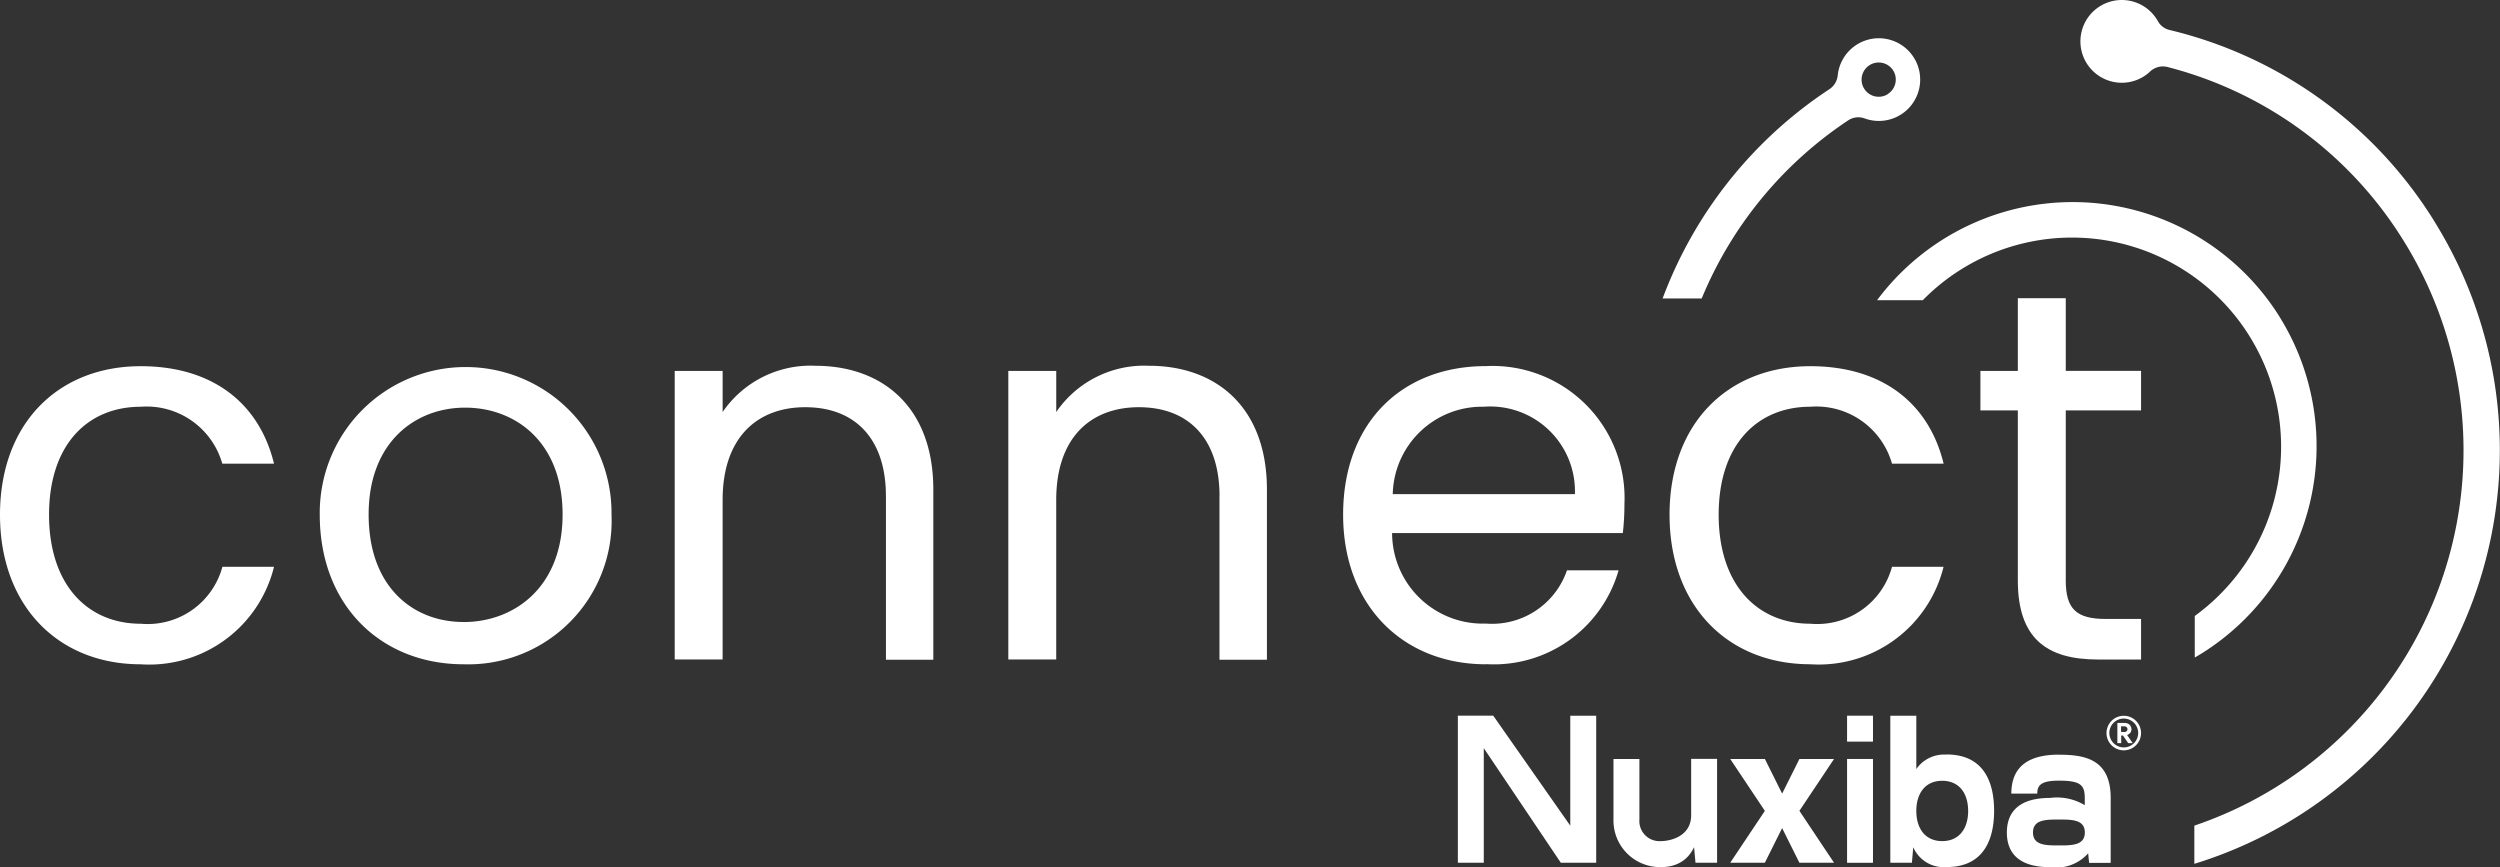 <svg xmlns="http://www.w3.org/2000/svg" width="124.339" height="43.131" viewBox="0 0 124.339 43.131">
  <rect x="0" y="0" width="124.339" height="43.131" fill="#333333" stroke="none"/>
  <g id="Grupo_26954" data-name="Grupo 26954" transform="translate(-780.568 -335.397)">
    <g id="Capa_2" data-name="Capa 2" transform="translate(780.568 335.397)">
      <g id="Capa_2-2" data-name="Capa 2" transform="translate(0 0)">
        <g id="Grupo_22958" data-name="Grupo 22958">
          <path id="Trazado_9860" data-name="Trazado 9860" d="M277.054,11.028A21.317,21.317,0,0,0,263.87,1.486a.891.891,0,0,1-.575-.426c-.017-.031-.038-.066-.055-.094a2.058,2.058,0,1,0-.662,2.834h0a1.957,1.957,0,0,0,.315-.243.927.927,0,0,1,.866-.232,19.507,19.507,0,0,1,11.756,8.655A19.709,19.709,0,0,1,265.1,41.057h0v1.9h0A21.521,21.521,0,0,0,277.05,11.025h0Zm-25.9-8.16a2.055,2.055,0,0,0-3.79.87.935.935,0,0,1-.405.686,21.428,21.428,0,0,0-8.305,10.415h1.944A19.6,19.6,0,0,1,247.9,5.97a.908.908,0,0,1,.8-.087,2.056,2.056,0,0,0,2.453-3.018h0Zm-1.3,1.809a.852.852,0,1,1,.27-1.175h0a.853.853,0,0,1-.274,1.171h0Z" transform="translate(-155.963 0.006)" fill="#fff"/>
          <path id="Trazado_9861" data-name="Trazado 9861" d="M289.483,34.73a12.135,12.135,0,0,0-20.033-.852h2.273a10.4,10.4,0,1,1,13.526,15.706h0v2.068h0c.114-.066.225-.132.336-.2A12.154,12.154,0,0,0,289.48,34.73h0Z" transform="translate(-176.091 -18.949)" fill="#fff"/>
          <g id="Grupo_22956" data-name="Grupo 22956" transform="translate(0 14.831)">
            <path id="Trazado_9862" data-name="Trazado 9862" d="M155.245,58.983c0-2.935-1.6-4.428-4.009-4.428s-4.113,1.521-4.113,4.612V67.1H144.74V52.75h2.384v2.044a5.3,5.3,0,0,1,4.612-2.3c3.326,0,5.866,2.044,5.866,6.157v8.464h-2.36V58.99h0Z" transform="translate(-94.591 -49.133)" fill="#fff"/>
            <path id="Trazado_9863" data-name="Trazado 9863" d="M7,52.56c3.562,0,5.894,1.833,6.628,4.847H11.056A3.912,3.912,0,0,0,7,54.577c-2.619,0-4.56,1.861-4.56,5.37S4.373,65.369,7,65.369a3.852,3.852,0,0,0,4.061-2.831h2.567A6.389,6.389,0,0,1,7,67.386c-4.088,0-7-2.883-7-7.439S2.907,52.56,7,52.56Z" transform="translate(0 -49.178)" fill="#fff"/>
            <path id="Trazado_9864" data-name="Trazado 9864" d="M53.051,67.379c-4.061,0-7.151-2.883-7.151-7.442a7.256,7.256,0,1,1,14.511,0,7.135,7.135,0,0,1-7.363,7.442Zm0-2.1c2.488,0,4.927-1.7,4.927-5.346s-2.384-5.318-4.847-5.318-4.8,1.7-4.8,5.318,2.224,5.343,4.716,5.343h0Z" transform="translate(-29.997 -49.172)" fill="#fff"/>
            <path id="Trazado_9865" data-name="Trazado 9865" d="M107.355,58.983c0-2.935-1.6-4.428-4.009-4.428s-4.113,1.521-4.113,4.612V67.1H96.85V52.75h2.384v2.044a5.3,5.3,0,0,1,4.612-2.3c3.326,0,5.866,2.044,5.866,6.157v8.464h-2.356V58.99h0Z" transform="translate(-63.293 -49.133)" fill="#fff"/>
            <path id="Trazado_9866" data-name="Trazado 9866" d="M199.9,67.379c-4.088,0-7.1-2.883-7.1-7.442s2.907-7.387,7.1-7.387a6.567,6.567,0,0,1,6.891,6.864,12.517,12.517,0,0,1-.08,1.441H195.236a4.513,4.513,0,0,0,4.664,4.5,3.94,3.94,0,0,0,4.033-2.647H206.5a6.453,6.453,0,0,1-6.6,4.664Zm-4.636-8.461h9.064A4.214,4.214,0,0,0,199.8,54.57a4.444,4.444,0,0,0-4.532,4.348Z" transform="translate(-125.999 -49.172)" fill="#fff"/>
            <path id="Trazado_9867" data-name="Trazado 9867" d="M246.675,52.56c3.562,0,5.894,1.833,6.628,4.847h-2.567a3.912,3.912,0,0,0-4.061-2.831c-2.619,0-4.56,1.861-4.56,5.37s1.937,5.422,4.56,5.422a3.852,3.852,0,0,0,4.061-2.831H253.3a6.389,6.389,0,0,1-6.628,4.847c-4.088,0-7-2.883-7-7.439S242.587,52.56,246.675,52.56Z" transform="translate(-156.636 -49.178)" fill="#fff"/>
            <path id="Trazado_9868" data-name="Trazado 9868" d="M286.141,48.382H284.28V46.417h1.861V42.8h2.384v3.614h3.745v1.965h-3.745v8.461c0,1.414.523,1.913,1.992,1.913h1.753v2.017h-2.148c-2.543,0-3.981-1.046-3.981-3.929V48.375Z" transform="translate(-185.783 -42.8)" fill="#fff"/>
          </g>
          <g id="Grupo_22955" data-name="Grupo 22955" transform="translate(72.507 35.596)">
            <path id="Trazado_9853" data-name="Trazado 9853" d="M235.913,111.736c0,2.152-1.074,2.581-1.937,2.581a2.318,2.318,0,0,1-2.366-2.366V108.94H232.9v3.011a1,1,0,0,0,.925,1.074,1.069,1.069,0,0,0,.149,0c.43,0,1.5-.215,1.5-1.289v-2.8h1.289V114.1h-1.074l-.215-2.366h.43Z" transform="translate(-223.87 -106.788)" fill="#fff"/>
            <path id="Trazado_9854" data-name="Trazado 9854" d="M274.143,104.667a1.674,1.674,0,0,0-1.5.717V102.73H271.35v7.314h1.074l.066-.773a1.654,1.654,0,0,0,1.656.987c1.937,0,2.366-1.5,2.366-2.8s-.43-2.8-2.366-2.8Zm-.211,4.3c-.859,0-1.289-.644-1.289-1.5s.43-1.5,1.289-1.5,1.289.644,1.289,1.5-.43,1.5-1.292,1.5h0Z" transform="translate(-249.841 -102.73)" fill="#fff"/>
            <g id="Grupo_22953" data-name="Grupo 22953" transform="translate(19.358 0)">
              <rect id="Rectángulo_16564" data-name="Rectángulo 16564" width="1.289" height="5.163" transform="translate(0 2.152)" fill="#fff"/>
              <rect id="Rectángulo_16565" data-name="Rectángulo 16565" width="1.289" height="1.289" fill="#fff"/>
            </g>
            <path id="Trazado_9855" data-name="Trazado 9855" d="M290.668,108.32c-1.289,0-2.366.43-2.366,1.937h1.289c0-.43.215-.644,1.074-.644,1.074,0,1.289.215,1.289.859v.36a2.685,2.685,0,0,0-1.722-.36c-1.722,0-2.152.859-2.152,1.722s.43,1.722,2.152,1.722a2.123,2.123,0,0,0,1.892-.69l.045.475h1.074v-3.226c0-1.937-1.289-2.152-2.581-2.152h0Zm0,4.515c-.644,0-1.289,0-1.289-.644s.644-.644,1.289-.644,1.289,0,1.289.644-.645.644-1.289.644Z" transform="translate(-260.774 -106.383)" fill="#fff"/>
            <g id="Grupo_22954" data-name="Grupo 22954" transform="translate(32.261 0.003)">
              <path id="Trazado_9856" data-name="Trazado 9856" d="M303.93,103.77h.367a.39.39,0,0,1,.177.042.288.288,0,0,1,.118.114.334.334,0,0,1,.042.163.283.283,0,0,1-.059.173.362.362,0,0,1-.152.107v.01l.267.385v.01h-.218l-.26-.378h-.087v.378h-.191v-1Zm.364.45a.16.16,0,0,0,.1-.038.138.138,0,0,0,0-.2.147.147,0,0,0-.1-.042h-.177v.277Z" transform="translate(-303.393 -103.413)" fill="#fff"/>
              <path id="Trazado_9857" data-name="Trazado 9857" d="M303.239,104.459a.859.859,0,1,1,.859-.859h0A.859.859,0,0,1,303.239,104.459Zm0-1.58a.717.717,0,1,0,.717.717A.719.719,0,0,0,303.239,102.879Z" transform="translate(-302.38 -102.74)" fill="#fff"/>
            </g>
            <path id="Trazado_9858" data-name="Trazado 9858" d="M214.862,102.73V108.2l-3.832-5.471h-1.76v7.314h1.289v-5.7l3.832,5.7h1.76V102.73Z" transform="translate(-209.27 -102.73)" fill="#fff"/>
            <path id="Trazado_9859" data-name="Trazado 9859" d="M253.533,108.94h-1.722l-.859,1.722-.859-1.722H248.37l1.722,2.581L248.37,114.1h1.722l.859-1.722.859,1.722h1.722l-1.722-2.581Z" transform="translate(-234.823 -106.788)" fill="#fff"/>
          </g>
        </g>
      </g>
    </g>
  </g>
</svg>
